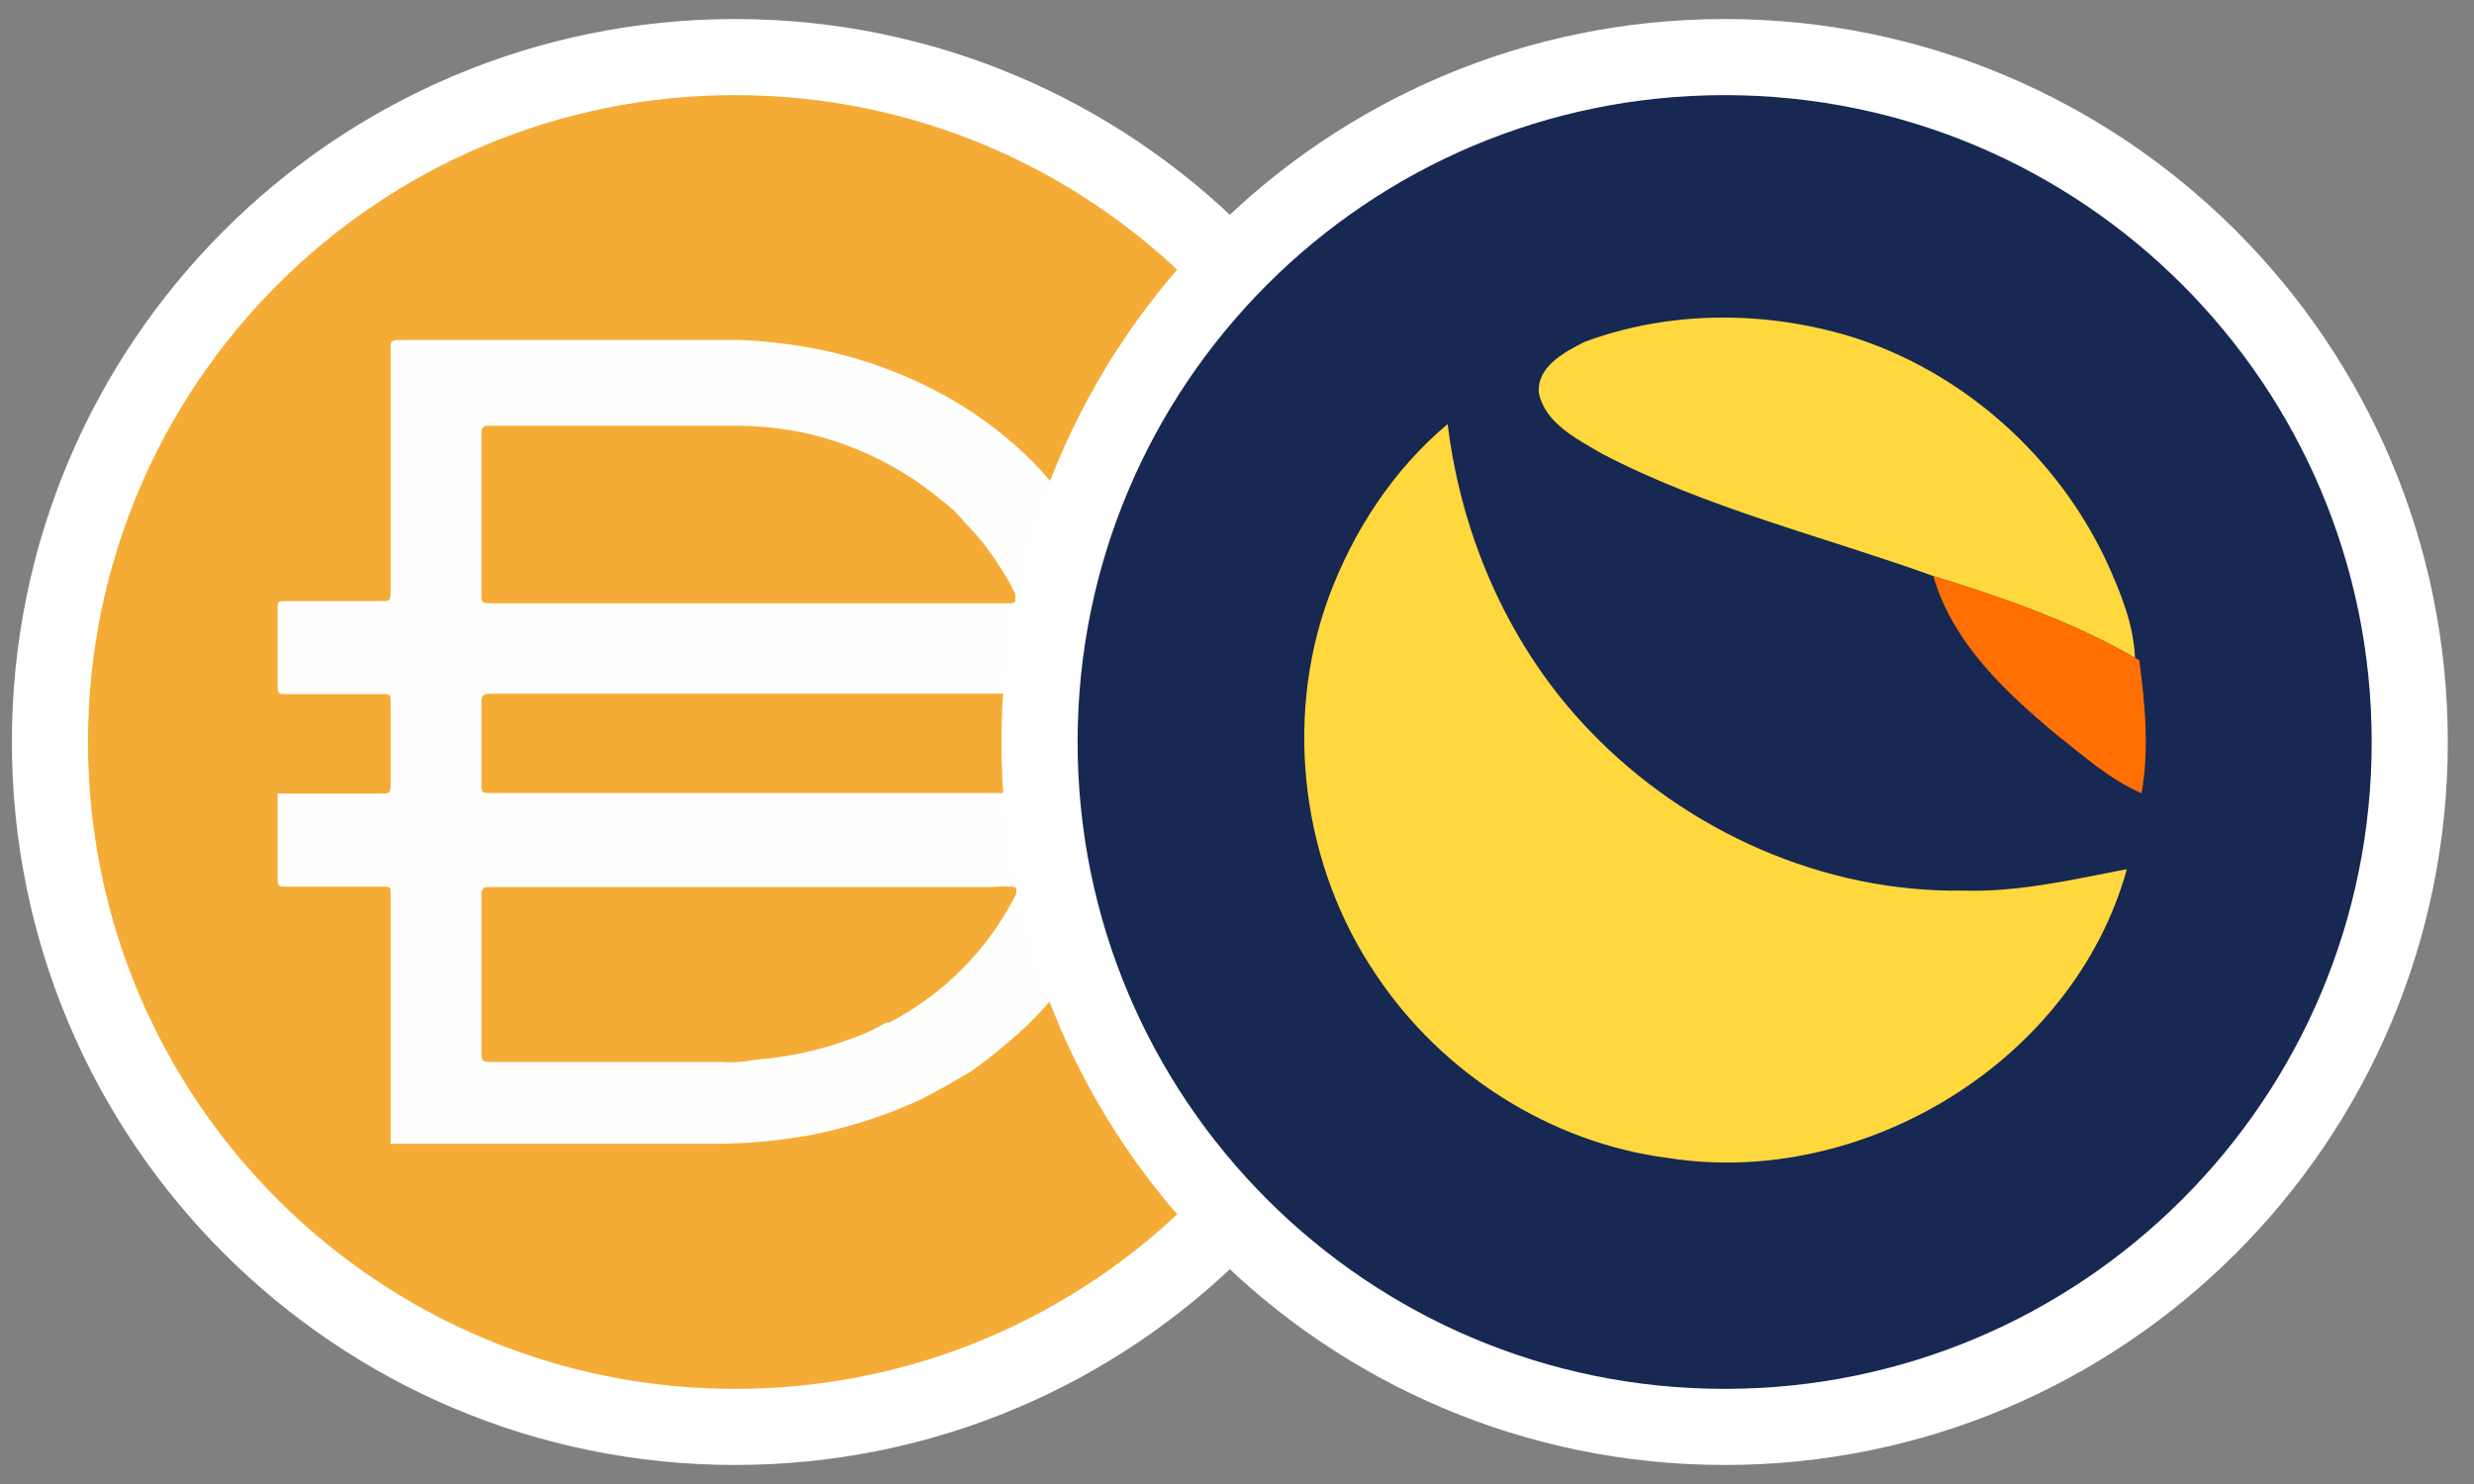 <svg width="65" height="39" viewBox="0 0 65 39" fill="none" xmlns="http://www.w3.org/2000/svg">
<rect x="0" y="0" width="65" height="39" fill="#808080" stroke="none"/>
<g clip-path="url(#clip0_11_1205)">
<path d="M19.312 1.5C29.255 1.5 37.312 9.56 37.312 19.5C37.312 29.442 29.255 37.5 19.312 37.5C9.372 37.5 1.312 29.441 1.312 19.5C1.312 9.56 9.372 1.5 19.312 1.5Z" fill="#F5AC37" stroke="white" stroke-width="2"/>
<path d="M20.013 20.842H27.232C27.386 20.842 27.459 20.842 27.47 20.64C27.529 19.905 27.529 19.167 27.47 18.431C27.47 18.289 27.399 18.23 27.244 18.23H12.876C12.698 18.23 12.65 18.289 12.65 18.455V20.569C12.65 20.842 12.65 20.842 12.935 20.842H20.013ZM26.664 15.759C26.684 15.706 26.684 15.647 26.664 15.594C26.543 15.331 26.401 15.081 26.235 14.845C25.985 14.444 25.691 14.073 25.356 13.741C25.198 13.54 25.015 13.36 24.809 13.206C23.782 12.332 22.56 11.713 21.247 11.402C20.584 11.253 19.907 11.182 19.228 11.188H12.851C12.673 11.188 12.649 11.259 12.649 11.414V15.629C12.649 15.806 12.649 15.854 12.875 15.854H26.578C26.578 15.854 26.697 15.831 26.721 15.759H26.663H26.664ZM26.664 23.312C26.462 23.29 26.259 23.29 26.057 23.312H12.888C12.71 23.312 12.65 23.312 12.65 23.549V27.671C12.65 27.86 12.65 27.908 12.888 27.908H18.968C19.259 27.93 19.549 27.91 19.834 27.849C20.716 27.786 21.584 27.595 22.412 27.279C22.713 27.175 23.004 27.039 23.278 26.875H23.361C24.786 26.134 25.944 24.97 26.674 23.54C26.674 23.54 26.757 23.36 26.664 23.314V23.312ZM10.264 30.045V29.974V27.207V26.269V23.479C10.264 23.324 10.264 23.301 10.074 23.301H7.497C7.354 23.301 7.295 23.301 7.295 23.111V20.855H10.05C10.204 20.855 10.264 20.855 10.264 20.653V18.42C10.264 18.277 10.264 18.242 10.074 18.242H7.497C7.354 18.242 7.295 18.242 7.295 18.053V15.963C7.295 15.832 7.295 15.797 7.485 15.797H10.038C10.216 15.797 10.264 15.797 10.264 15.571V9.171C10.264 8.981 10.264 8.933 10.502 8.933H19.407C20.054 8.959 20.696 9.03 21.331 9.147C22.64 9.389 23.898 9.857 25.048 10.524C25.811 10.973 26.512 11.515 27.137 12.139C27.608 12.628 28.032 13.156 28.408 13.719C28.782 14.289 29.092 14.899 29.336 15.536C29.366 15.701 29.525 15.813 29.691 15.785H31.816C32.089 15.785 32.089 15.785 32.101 16.047V17.994C32.101 18.184 32.03 18.232 31.839 18.232H30.2C30.034 18.232 29.986 18.232 29.998 18.446C30.063 19.169 30.063 19.895 29.998 20.619C29.998 20.82 29.998 20.844 30.225 20.844H32.1C32.183 20.951 32.1 21.058 32.1 21.166C32.112 21.303 32.112 21.443 32.1 21.58V23.018C32.1 23.219 32.041 23.279 31.862 23.279H29.618C29.461 23.249 29.309 23.349 29.273 23.505C28.739 24.894 27.884 26.14 26.779 27.139C26.376 27.502 25.952 27.844 25.509 28.16C25.033 28.433 24.571 28.718 24.083 28.944C23.186 29.347 22.246 29.645 21.281 29.834C20.364 29.998 19.435 30.072 18.502 30.059H10.261V30.047L10.264 30.045Z" fill="#FEFEFD"/>
</g>
<g clip-path="url(#clip1_11_1205)">
<path d="M63.312 19.5C63.312 29.441 55.254 37.5 45.312 37.5C35.371 37.5 27.312 29.441 27.312 19.5C27.312 9.559 35.371 1.5 45.312 1.5C55.254 1.5 63.312 9.559 63.312 19.5Z" fill="#172852" stroke="white" stroke-width="2"/>
<path d="M41.617 8.991C43.842 8.159 46.346 8.157 48.613 8.841C51.563 9.757 54.054 11.984 55.356 14.779C55.715 15.575 56.059 16.405 56.093 17.29C54.434 16.329 52.616 15.706 50.794 15.138C47.879 14.087 44.828 13.357 42.069 11.913C41.427 11.53 40.608 11.136 40.433 10.336C40.363 9.645 41.094 9.259 41.617 8.991Z" fill="#FFD83D"/>
<path d="M34.901 15.717C35.545 13.969 36.601 12.347 38.035 11.144C38.4 14.144 39.677 17.044 41.786 19.225C44.315 21.852 47.917 23.465 51.583 23.405C53.038 23.45 54.461 23.114 55.88 22.842C54.484 27.889 48.953 31.238 43.829 30.433C40.735 30.038 37.88 28.206 36.156 25.62C34.213 22.762 33.722 18.968 34.901 15.717Z" fill="#FFD83D"/>
<path d="M50.794 15.138C52.616 15.706 54.434 16.329 56.093 17.291L56.205 17.349C56.359 18.506 56.471 19.686 56.266 20.845C55.432 20.492 54.755 19.871 54.049 19.322C52.688 18.189 51.299 16.893 50.794 15.138Z" fill="#FF6F03"/>
</g>
<defs>
<clipPath id="clip0_11_1205">
<rect width="38" height="38" fill="white" transform="translate(0.312 0.5)"/>
</clipPath>
<clipPath id="clip1_11_1205">
<rect width="38" height="38" fill="white" transform="translate(26.312 0.5)"/>
</clipPath>
</defs>
</svg>
